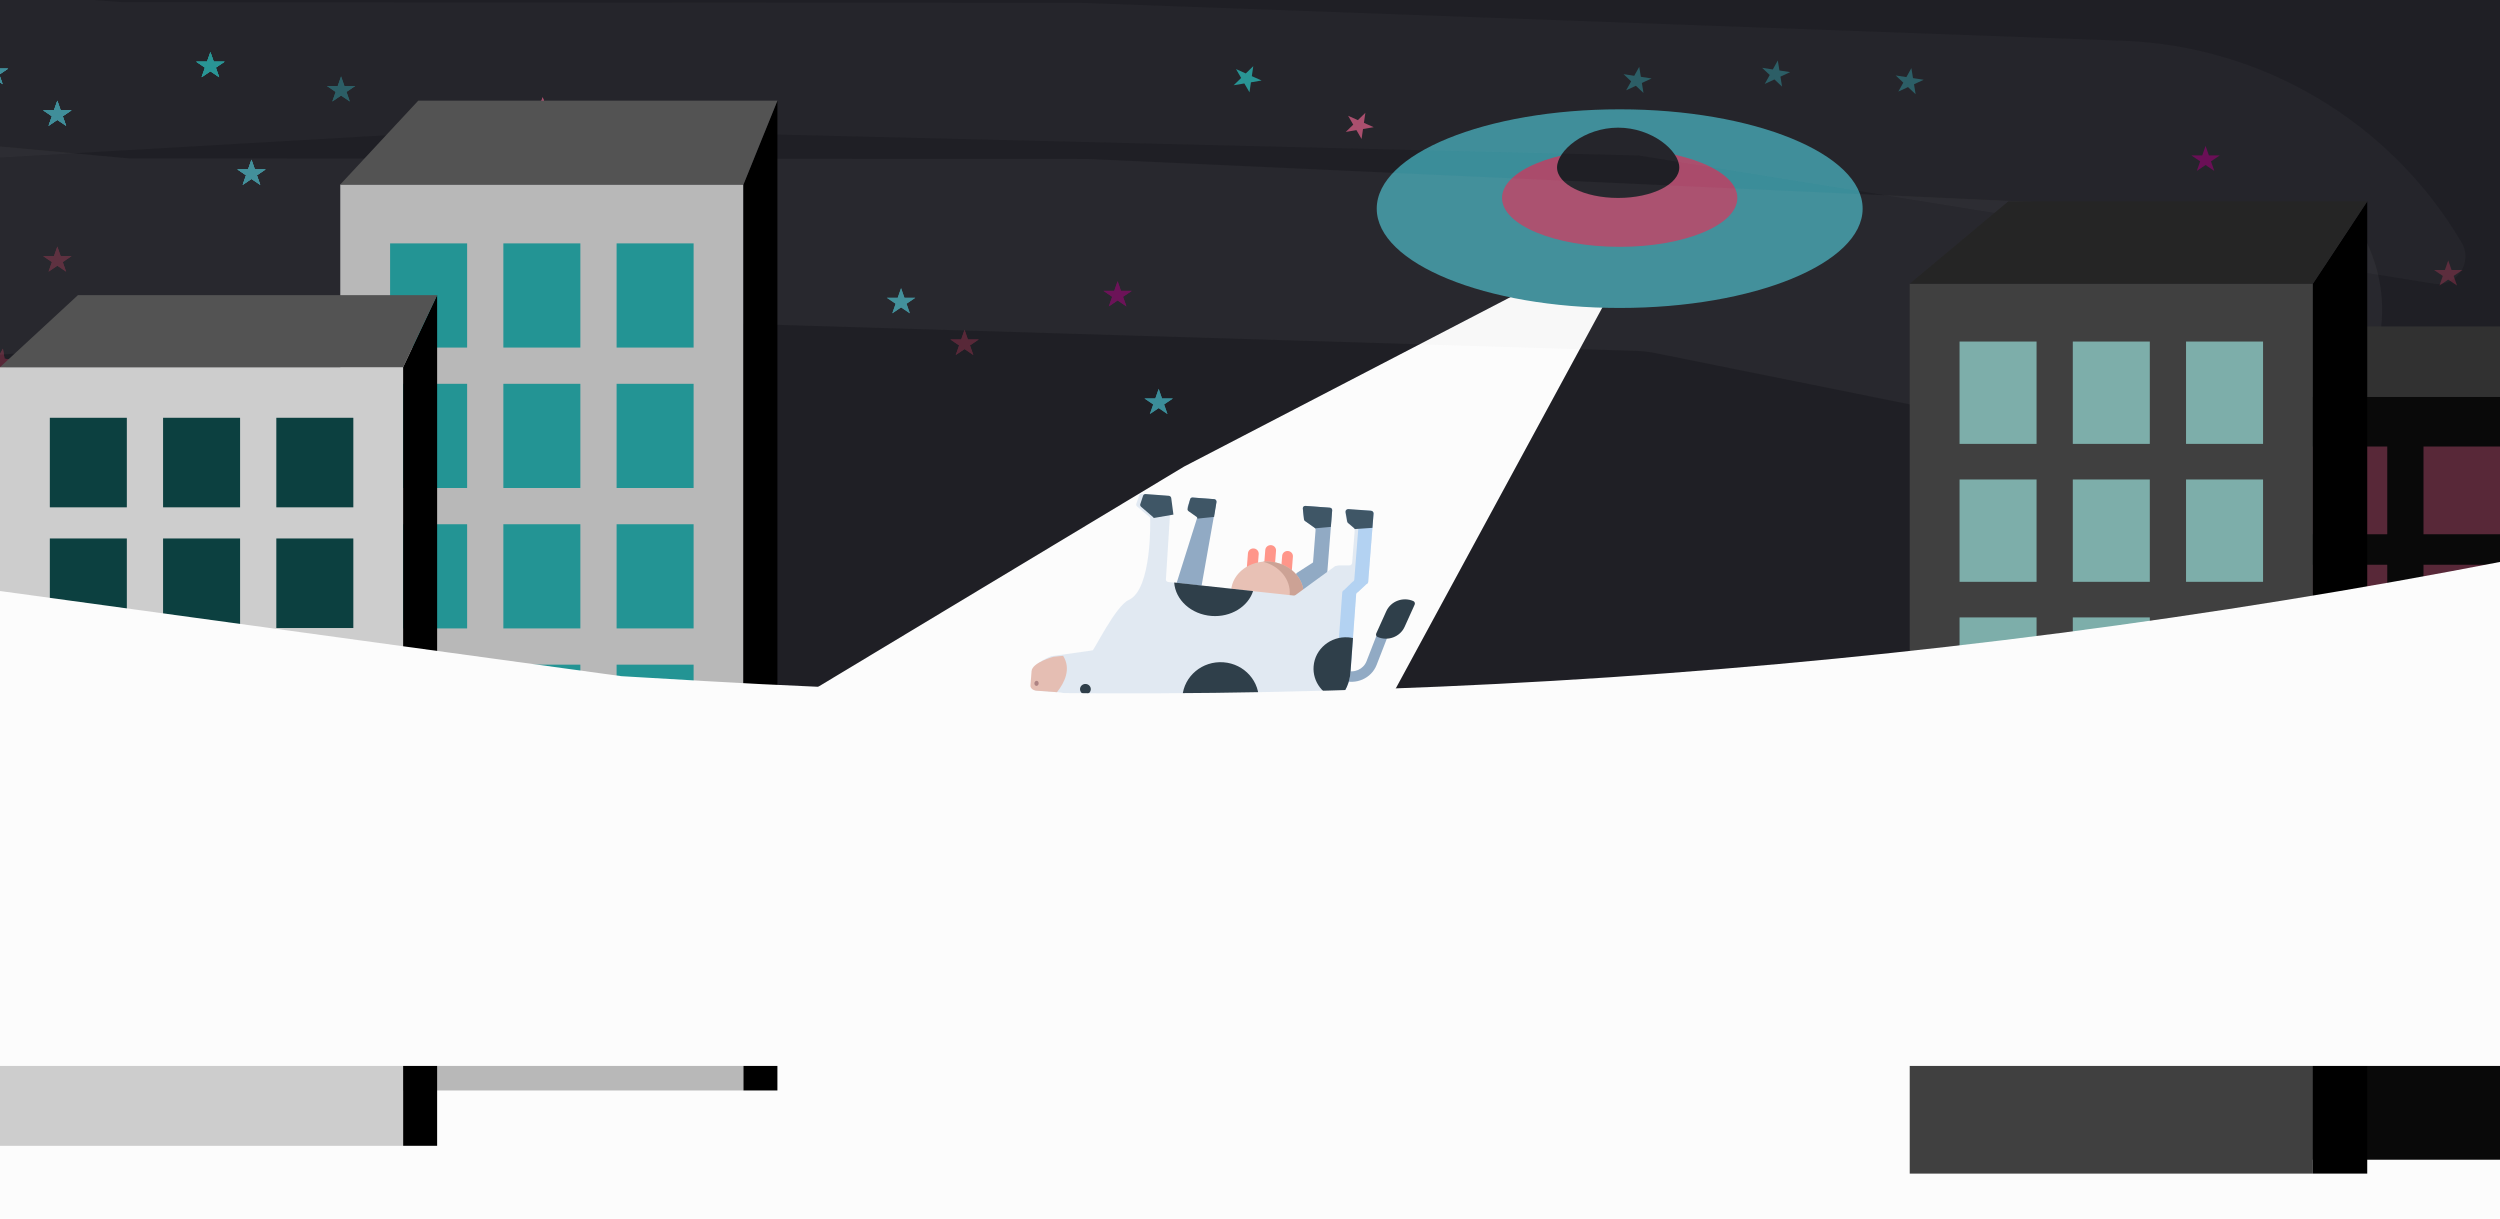 <svg width="720" height="351" viewBox="0 0 720 351" fill="none" xmlns="http://www.w3.org/2000/svg">
<g id="BlogHeaderMobile" clip-path="url(#clip0)">
<rect width="720" height="351" fill="#FCFCFC"/>
<rect id="background" x="-1277" width="1997" height="351" fill="url(#paint0_linear)"/>
<g id="Stars">
<path id="Star" d="M-1.768 17L-0.803 19.764H2.322L-0.206 21.472L0.76 24.236L-1.768 22.528L-4.296 24.236L-3.331 21.472L-5.859 19.764H-2.734L-1.768 17Z" fill="#3B8D99"/>
<path id="Star_2" d="M16.51 29L17.476 31.764H20.6L18.072 33.472L19.038 36.236L16.51 34.528L13.982 36.236L14.947 33.472L12.419 31.764H15.544L16.51 29Z" fill="#3B8D99"/>
<path id="Star_3" d="M60.594 15L61.559 17.764H64.684L62.156 19.472L63.122 22.236L60.594 20.528L58.066 22.236L59.032 19.472L56.504 17.764H59.628L60.594 15Z" fill="#239494"/>
<path id="Star_4" d="M98.227 22L99.192 24.764H102.317L99.789 26.472L100.755 29.236L98.227 27.528L95.699 29.236L96.664 26.472L94.136 24.764H97.261L98.227 22Z" fill="#265B63"/>
<path id="Star_5" d="M72.421 46L73.387 48.764H76.511L73.983 50.472L74.949 53.236L72.421 51.528L69.893 53.236L70.859 50.472L68.331 48.764H71.455L72.421 46Z" fill="#3B8D99"/>
<path id="Star_6" d="M-1.768 17L-0.803 19.764H2.322L-0.206 21.472L0.76 24.236L-1.768 22.528L-4.296 24.236L-3.331 21.472L-5.859 19.764H-2.734L-1.768 17Z" fill="#3B8D99"/>
<path id="Star_7" d="M16.51 29L17.476 31.764H20.6L18.072 33.472L19.038 36.236L16.51 34.528L13.982 36.236L14.947 33.472L12.419 31.764H15.544L16.51 29Z" fill="#3B8D99"/>
<path id="Star_8" d="M60.594 15L61.559 17.764H64.684L62.156 19.472L63.122 22.236L60.594 20.528L58.066 22.236L59.032 19.472L56.504 17.764H59.628L60.594 15Z" fill="#239494"/>
<path id="Star_9" d="M72.421 46L73.387 48.764H76.511L73.983 50.472L74.949 53.236L72.421 51.528L69.893 53.236L70.859 50.472L68.331 48.764H71.455L72.421 46Z" fill="#3B8D99"/>
<path id="Star_10" d="M259.509 83L260.474 85.764H263.599L261.071 87.472L262.037 90.236L259.509 88.528L256.981 90.236L257.946 87.472L255.419 85.764H258.543L259.509 83Z" fill="#3B8D99"/>
<path id="Star_11" d="M277.787 95L278.753 97.764H281.878L279.35 99.472L280.315 102.236L277.787 100.528L275.259 102.236L276.225 99.472L273.697 97.764H276.822L277.787 95Z" fill="#582838"/>
<path id="Star_12" d="M321.871 81L322.837 83.764H325.962L323.434 85.472L324.399 88.236L321.871 86.528L319.343 88.236L320.309 85.472L317.781 83.764H320.906L321.871 81Z" fill="#670852"/>
<path id="Star_13" d="M207.899 104L208.864 106.764H211.989L209.461 108.472L210.427 111.236L207.899 109.528L205.371 111.236L206.336 108.472L203.808 106.764H206.933L207.899 104Z" fill="#265B63"/>
<path id="Star_14" d="M333.698 112L334.664 114.764H337.789L335.261 116.472L336.226 119.236L333.698 117.528L331.17 119.236L332.136 116.472L329.608 114.764H332.733L333.698 112Z" fill="#3B8D99"/>
<path id="Star_15" d="M156.288 28L157.254 30.764H160.379L157.851 32.472L158.816 35.236L156.288 33.528L153.76 35.236L154.726 32.472L152.198 30.764H155.323L156.288 28Z" fill="#AA4B6B"/>
<path id="Star_16" d="M16.51 71L17.476 73.764H20.6L18.072 75.472L19.038 78.236L16.51 76.528L13.982 78.236L14.947 75.472L12.419 73.764H15.544L16.51 71Z" fill="#582838"/>
<path id="Star_17" d="M2.062 107.944L-0.133 105.876L-2.926 107.178L-1.489 104.597L-3.684 102.529L-0.601 103.002L0.836 100.422L1.304 103.295L4.387 103.769L1.594 105.071L2.062 107.944Z" fill="#582838"/>
</g>
<g id="Stars_2">
<path id="Star_18" d="M-1.768 17L-0.803 19.764H2.322L-0.206 21.472L0.76 24.236L-1.768 22.528L-4.296 24.236L-3.331 21.472L-5.859 19.764H-2.734L-1.768 17Z" fill="#3B8D99"/>
<path id="Star_19" d="M16.51 29L17.476 31.764H20.6L18.072 33.472L19.038 36.236L16.51 34.528L13.982 36.236L14.947 33.472L12.419 31.764H15.544L16.51 29Z" fill="#3B8D99"/>
<path id="Star_20" d="M60.594 15L61.559 17.764H64.684L62.156 19.472L63.122 22.236L60.594 20.528L58.066 22.236L59.032 19.472L56.504 17.764H59.628L60.594 15Z" fill="#239494"/>
<path id="Star_21" d="M98.227 22L99.192 24.764H102.317L99.789 26.472L100.755 29.236L98.227 27.528L95.699 29.236L96.664 26.472L94.136 24.764H97.261L98.227 22Z" fill="#265B63"/>
<path id="Star_22" d="M72.421 46L73.387 48.764H76.511L73.983 50.472L74.949 53.236L72.421 51.528L69.893 53.236L70.859 50.472L68.331 48.764H71.455L72.421 46Z" fill="#3B8D99"/>
<path id="Star_23" d="M-1.768 17L-0.803 19.764H2.322L-0.206 21.472L0.76 24.236L-1.768 22.528L-4.296 24.236L-3.331 21.472L-5.859 19.764H-2.734L-1.768 17Z" fill="#3B8D99"/>
<path id="Star_24" d="M16.51 29L17.476 31.764H20.6L18.072 33.472L19.038 36.236L16.51 34.528L13.982 36.236L14.947 33.472L12.419 31.764H15.544L16.51 29Z" fill="#3B8D99"/>
<path id="Star_25" d="M60.594 15L61.559 17.764H64.684L62.156 19.472L63.122 22.236L60.594 20.528L58.066 22.236L59.032 19.472L56.504 17.764H59.628L60.594 15Z" fill="#239494"/>
<path id="Star_26" d="M72.421 46L73.387 48.764H76.511L73.983 50.472L74.949 53.236L72.421 51.528L69.893 53.236L70.859 50.472L68.331 48.764H71.455L72.421 46Z" fill="#3B8D99"/>
<path id="Star_27" d="M259.509 83L260.474 85.764H263.599L261.071 87.472L262.037 90.236L259.509 88.528L256.981 90.236L257.946 87.472L255.419 85.764H258.543L259.509 83Z" fill="#3B8D99"/>
<path id="Star_28" d="M277.787 95L278.753 97.764H281.878L279.35 99.472L280.315 102.236L277.787 100.528L275.259 102.236L276.225 99.472L273.697 97.764H276.822L277.787 95Z" fill="#582838"/>
<path id="Star_29" d="M321.871 81L322.837 83.764H325.962L323.434 85.472L324.399 88.236L321.871 86.528L319.343 88.236L320.309 85.472L317.781 83.764H320.906L321.871 81Z" fill="#670852"/>
<path id="Star_30" d="M207.899 104L208.864 106.764H211.989L209.461 108.472L210.427 111.236L207.899 109.528L205.371 111.236L206.336 108.472L203.808 106.764H206.933L207.899 104Z" fill="#265B63"/>
<path id="Star_31" d="M333.698 112L334.664 114.764H337.789L335.261 116.472L336.226 119.236L333.698 117.528L331.17 119.236L332.136 116.472L329.608 114.764H332.733L333.698 112Z" fill="#3B8D99"/>
<path id="Star_32" d="M156.288 28L157.254 30.764H160.379L157.851 32.472L158.816 35.236L156.288 33.528L153.76 35.236L154.726 32.472L152.198 30.764H155.323L156.288 28Z" fill="#AA4B6B"/>
<path id="Star_33" d="M16.51 71L17.476 73.764H20.6L18.072 75.472L19.038 78.236L16.51 76.528L13.982 78.236L14.947 75.472L12.419 73.764H15.544L16.51 71Z" fill="#582838"/>
<path id="Star_34" d="M2.062 107.944L-0.133 105.876L-2.926 107.178L-1.489 104.597L-3.684 102.529L-0.601 103.002L0.836 100.422L1.304 103.295L4.387 103.769L1.594 105.071L2.062 107.944Z" fill="#582838"/>
<path id="Star_35" d="M635.202 42L636.168 44.764H639.293L636.765 46.472L637.73 49.236L635.202 47.528L632.674 49.236L633.64 46.472L631.112 44.764H634.237L635.202 42Z" fill="#670852"/>
<path id="Star_36" d="M705.092 75L706.057 77.764H709.182L706.654 79.472L707.62 82.236L705.092 80.528L702.564 82.236L703.529 79.472L701.002 77.764H704.126L705.092 75Z" fill="#582838"/>
<path id="Star_37" d="M355.969 19.894L358.786 21.152L360.943 19.05L360.527 21.93L363.343 23.188L360.269 23.71L359.853 26.59L358.369 24.032L355.295 24.554L357.453 22.452L355.969 19.894Z" fill="#239494"/>
<path id="Star_38" d="M388.248 33.337L391.065 34.595L393.222 32.492L392.806 35.373L395.622 36.631L392.548 37.153L392.132 40.033L390.649 37.475L387.575 37.997L389.732 35.895L388.248 33.337Z" fill="#AA4B6B"/>
<path id="Star_39" d="M515.682 67.427L513.488 65.359L510.694 66.661L512.131 64.08L509.936 62.012L513.019 62.486L514.456 59.905L514.925 62.778L518.008 63.252L515.214 64.554L515.682 67.427Z" fill="#3B8D99"/>
<path id="Star_40" d="M493.559 64.317L491.364 62.248L488.571 63.551L490.008 60.97L487.813 58.902L490.896 59.375L492.333 56.794L492.801 59.668L495.884 60.142L493.091 61.444L493.559 64.317Z" fill="#3B8D99"/>
<path id="Star_41" d="M551.703 27.145L549.508 25.077L546.715 26.379L548.152 23.798L545.957 21.73L549.04 22.203L550.477 19.623L550.945 22.496L554.028 22.97L551.235 24.272L551.703 27.145Z" fill="#265B63"/>
<path id="Star_42" d="M513.233 24.944L511.038 22.876L508.245 24.178L509.682 21.597L507.487 19.529L510.57 20.002L512.007 17.422L512.475 20.295L515.558 20.769L512.765 22.071L513.233 24.944Z" fill="#265B63"/>
<path id="Star_43" d="M435.386 72.42L433.191 70.352L430.397 71.654L431.834 69.073L429.639 67.005L432.722 67.478L434.159 64.898L434.628 67.771L437.711 68.245L434.917 69.547L435.386 72.42Z" fill="#3B8D99"/>
<path id="Star_44" d="M473.324 26.77L471.129 24.701L468.336 26.003L469.773 23.423L467.578 21.354L470.661 21.828L472.098 19.247L472.566 22.12L475.649 22.594L472.856 23.896L473.324 26.77Z" fill="#265B63"/>
</g>
<g id="Frame">
<g id="LightBeam" filter="url(#filter0_d)">
<path d="M169 233.898L341.013 130.373L474.109 61.27L364.927 262.601L270.385 256.119L169 233.898Z" fill="#FCFCFC"/>
</g>
<g id="cow" filter="url(#filter1_d)">
<g id="Group">
<path id="Vector" d="M361.077 153.955C361.933 154.018 362.573 154.741 362.508 155.571L362.205 159.426C362.14 160.255 361.393 160.875 360.538 160.812C359.683 160.749 359.043 160.026 359.108 159.196L359.411 155.341C359.476 154.512 360.222 153.892 361.077 153.955Z" fill="#FF968A"/>
<path id="Vector_2" d="M370.93 154.683C371.785 154.747 372.425 155.47 372.36 156.299L372.057 160.154C371.992 160.983 371.246 161.604 370.391 161.54C369.536 161.477 368.895 160.754 368.96 159.925L369.263 156.07C369.328 155.24 370.075 154.62 370.93 154.683Z" fill="#FF968A"/>
<path id="Vector_3" d="M366.067 153.001C366.923 153.064 367.563 153.787 367.498 154.616L367.195 158.471C367.13 159.301 366.384 159.921 365.529 159.858C364.674 159.794 364.033 159.071 364.098 158.242L364.401 154.387C364.466 153.558 365.212 152.937 366.067 153.001Z" fill="#FF968A"/>
</g>
<g id="Group_2">
<path id="Vector_4" d="M398.429 178.189C399.231 178.483 399.636 179.352 399.334 180.13L396.466 187.504C394.958 191.381 390.483 193.343 386.49 191.879C385.687 191.585 385.282 190.716 385.584 189.938C385.887 189.16 386.783 188.768 387.585 189.062C389.976 189.939 392.656 188.762 393.56 186.438L396.428 179.065C396.731 178.287 397.626 177.895 398.429 178.189Z" fill="#91AAC4"/>
<path id="Vector_5" d="M342.071 141.922L342.776 139.705C342.86 139.441 343.144 139.268 343.456 139.291L349.679 139.752C350.108 139.784 350.416 140.136 350.346 140.51L349.718 144.044L345.772 166.287L337.296 168.89L344.945 144.612C344.967 144.542 344.974 144.471 344.965 144.401C344.947 144.228 344.842 144.069 344.674 143.967L342.342 142.571C342.103 142.427 341.994 142.166 342.071 141.922Z" fill="#91AAC4"/>
</g>
<path id="Vector_6" d="M342.03 142.448L342.77 139.794C342.858 139.479 343.145 139.268 343.456 139.291L349.68 139.752C350.108 139.784 350.412 140.198 350.336 140.646L349.654 144.87L344.89 145.362C344.875 145.157 344.772 144.968 344.605 144.849L342.292 143.217C342.055 143.05 341.949 142.74 342.03 142.448Z" fill="#3F5666"/>
<path id="Vector_7" d="M378.152 157.984L378.889 148.603C378.902 148.444 378.859 148.287 378.768 148.16C378.723 148.094 378.666 148.037 378.598 147.989L375.838 146.036C375.675 145.919 375.569 145.741 375.548 145.546L375.218 142.466C375.171 142.033 375.539 141.667 375.983 141.7L383.006 142.22C383.4 142.249 383.695 142.583 383.665 142.966L382.167 162.033L375.983 168.253L365.05 169.912L373.537 160.972L378.152 157.984Z" fill="#91AAC4"/>
<path id="Vector_8" d="M375.983 141.7L383.005 142.22C383.4 142.249 383.695 142.583 383.665 142.966L383.289 147.742L378.767 148.16C378.722 148.094 378.666 148.037 378.598 147.989L375.838 146.036C375.675 145.919 375.569 145.741 375.548 145.546L375.217 142.466C375.171 142.034 375.539 141.667 375.983 141.7Z" fill="#3F5666"/>
<path id="Vector_9" d="M365.695 157.746C359.938 157.319 354.953 161.028 354.56 166.028C354.167 171.029 358.516 175.428 364.272 175.855C370.029 176.281 375.015 172.573 375.408 167.572C375.801 162.572 371.452 158.172 365.695 157.746Z" fill="#E8C1B5"/>
<path id="Vector_10" d="M371.429 167.277C371.083 171.687 367.165 175.09 362.296 175.541C362.931 175.696 363.591 175.804 364.271 175.854C370.028 176.281 375.013 172.572 375.406 167.572C375.799 162.571 371.451 158.172 365.694 157.745C365.014 157.695 364.345 157.704 363.693 157.764C368.434 158.927 371.776 162.867 371.429 167.277Z" fill="#CCA295"/>
<path id="Vector_11" d="M297.326 193.428L297.654 189.249C297.851 186.739 302.795 184.986 302.795 184.986L305.016 184.671L314.631 183.308C314.631 183.308 314.648 183.303 314.678 183.295L314.68 183.295C315.147 183.167 321.364 170.439 325.059 168.8C331.879 165.774 331.259 145.347 331.259 145.347C331.255 145.263 331.234 145.178 331.2 145.103C331.157 145.009 331.096 144.926 331.017 144.858L327.465 141.838C327.249 141.655 327.168 141.369 327.256 141.105L328.067 138.686C328.172 138.379 328.479 138.181 328.817 138.206L335.583 138.707C335.953 138.734 336.259 139.002 336.318 139.355L336.963 144.131L335.776 162.973C335.834 163.315 336.125 163.581 336.486 163.615L337.215 163.696L360.329 166.192L372.559 167.515C372.771 167.537 372.984 167.48 373.148 167.351L378.537 163.399L384.537 159.03C385.537 158.832 385.537 158.832 385.537 158.832L388.552 158.832C388.995 158.865 389.383 158.549 389.416 158.125L390.155 148.729C390.164 148.604 390.14 148.48 390.09 148.368C390.043 148.264 389.973 148.166 389.882 148.091L388.126 146.62C387.987 146.503 387.892 146.343 387.861 146.171L387.38 143.501C387.292 143.007 387.711 142.567 388.234 142.606L394.837 143.095C395.28 143.128 395.612 143.496 395.579 143.919L394.035 163.57C394.011 163.868 393.812 164.125 393.52 164.23L391.036 166.522C390.744 166.629 390.542 166.886 390.519 167.182L389.605 179.752L388.888 189.61C388.669 192.612 387.388 195.307 385.411 197.371C382.813 200.087 379.018 201.72 374.872 201.542L361.537 200.605L339.778 199.072L334.994 198.736L313.358 200.066C311.968 199.963 310.68 199.334 309.776 198.321L308.729 197.149C307.824 196.138 306.534 195.51 305.146 195.408L298.674 194.928C297.869 194.869 297.265 194.196 297.326 193.428Z" fill="#E1E9F2"/>
<path id="Vector_12" d="M390.041 162.879C390.016 163.187 389.818 163.455 389.532 163.565L387.079 165.949C386.791 166.061 386.593 166.327 386.569 166.635L385.617 179.656L384.871 189.869C384.644 192.981 383.373 195.775 381.42 197.921C379.919 199.573 378.014 200.838 375.878 201.574C379.666 201.532 383.109 199.933 385.513 197.378C387.459 195.311 388.722 192.616 388.941 189.613L389.659 179.755L390.575 167.187C390.598 166.89 390.796 166.633 391.084 166.527L393.529 164.231C393.815 164.126 394.013 163.867 394.036 163.57L395.58 143.92C395.613 143.497 395.287 143.129 394.852 143.096L391.614 142.856L390.041 162.879Z" fill="#B3D2F2"/>
<g id="Group_3">
<path id="Vector_13" d="M388.359 142.617L394.852 143.097C395.289 143.13 395.614 143.499 395.58 143.923L395.258 148.02L390.176 148.374C390.132 148.27 390.062 148.174 389.972 148.098L388.247 146.629C388.111 146.513 388.018 146.353 387.988 146.182L387.519 143.511C387.434 143.019 387.845 142.578 388.359 142.617Z" fill="#3F5666"/>
<path id="Vector_14" d="M328.404 141.192L329.206 138.771C329.307 138.465 329.61 138.266 329.942 138.29L336.595 138.783C336.959 138.81 337.26 139.076 337.316 139.429L337.946 144.204L332.278 145.183C332.237 145.089 332.175 145.006 332.096 144.937L328.608 141.923C328.397 141.74 328.317 141.454 328.404 141.192Z" fill="#3F5666"/>
</g>
<path id="Vector_15" d="M340.531 196.596C340.994 190.702 346.29 186.288 352.359 186.738C358.431 187.187 362.976 192.33 362.513 198.224C362.447 199.063 362.284 199.871 362.033 200.641L340.641 199.136C340.503 198.314 340.462 197.464 340.531 196.596Z" fill="#2F3F4A"/>
<path id="Vector_16" d="M296.77 193.402L297.095 189.269C297.29 186.787 303.415 185.144 303.415 185.144L306.177 184.874C308.564 188.647 306.584 192.616 304.41 195.353L298.48 194.914C297.477 194.84 296.71 194.162 296.77 193.402Z" fill="#E5BEB3"/>
<g id="Group_4">
<path id="Vector_17" d="M378.319 187.883C378.711 182.906 383.183 179.178 388.306 179.558C388.768 179.592 389.22 179.659 389.658 179.755L388.94 189.614C388.721 192.617 387.458 195.311 385.511 197.378C381.096 196.396 377.964 192.401 378.319 187.883Z" fill="#2F3F4A"/>
<path id="Vector_18" d="M338.166 163.766L360.89 166.234C359.426 170.722 354.509 173.808 348.945 173.396C343.067 172.961 338.514 168.776 338.166 163.766Z" fill="#2F3F4A"/>
<path id="Vector_19" d="M312.717 192.983C311.861 192.92 311.115 193.541 311.05 194.37C310.985 195.199 311.626 195.922 312.481 195.985C313.336 196.049 314.082 195.428 314.147 194.599C314.212 193.77 313.572 193.047 312.717 192.983Z" fill="#2F3F4A"/>
<path id="Vector_20" d="M298.577 192.073C298.237 192.048 297.936 192.355 297.904 192.759C297.872 193.163 298.122 193.511 298.462 193.536C298.802 193.561 299.103 193.254 299.135 192.85C299.166 192.446 298.917 192.098 298.577 192.073Z" fill="#582838" fill-opacity="0.39"/>
</g>
<path id="Vector_21" d="M314.432 199.08C315.082 200.3 316.779 203.068 319.52 204.669C319.993 204.946 320.603 204.658 320.662 204.125C320.882 202.151 321.18 197.877 320.015 195.448C319.809 195.018 319.24 194.895 318.86 195.193C318.008 195.862 316.436 197.05 314.696 198.131C314.368 198.334 314.254 198.745 314.432 199.08Z" fill="#E1E9F2"/>
<path id="Vector_22" d="M315.919 199.393C316.267 200.049 317.179 201.536 318.652 202.396C318.906 202.545 319.234 202.39 319.266 202.104C319.384 201.043 319.544 198.747 318.918 197.441C318.808 197.21 318.502 197.144 318.298 197.304C317.84 197.664 316.995 198.302 316.06 198.883C315.884 198.992 315.823 199.213 315.919 199.393Z" fill="#91AAC4"/>
<path id="Vector_23" d="M399.247 172.037L396.36 178.429C396.181 178.825 396.367 179.287 396.775 179.46C399.755 180.729 403.23 179.411 404.537 176.517L407.424 170.124C407.603 169.728 407.417 169.267 407.01 169.094C404.03 167.825 400.554 169.143 399.247 172.037Z" fill="#2F3F4A"/>
</g>
<g id="SpaceShip">
<ellipse id="Ellipse" cx="466.47" cy="60.088" rx="69.971" ry="28.604" fill="#3B8D99"/>
<g id="Ellipse 2.1" filter="url(#filter2_d)">
<ellipse cx="466.471" cy="53.487" rx="33.885" ry="14.082" fill="#AA4B6B"/>
</g>
<path id="Ellipse 3.1" d="M483.633 48.236C483.633 53.08 475.752 57.008 466.03 57.008C456.309 57.008 448.428 53.08 448.428 48.236C448.428 43.391 456.309 36.765 466.03 36.765C475.752 36.765 483.633 43.391 483.633 48.236Z" fill="#1F1F25"/>
</g>
</g>
<g id="Fog" opacity="0.06" filter="url(#filter3_d)">
<path d="M-1275.27 171.313L-1064.79 140.014C-1037.27 135.922 -1009.43 134.431 -981.639 135.561L-783.8 143.6L-546.634 172.206L-413.731 183.38C-403.431 184.246 -393.071 184.136 -382.791 183.052L-106.268 153.89L149.203 135.3L471.095 145.055C473.011 145.113 474.92 145.332 476.799 145.711L632.289 177.033C668.281 184.283 697.247 147.557 681.81 114.245C679.575 109.421 674.84 106.243 669.529 106.001L313.229 89.791L37.102 89.628L-108.529 76.11C-166.198 70.757 -224.262 71.299 -281.821 77.726L-363.71 86.87L-532.162 105.679L-799.023 64.651C-843.221 57.856 -888.029 55.917 -932.649 58.87L-1063.78 67.547L-1275.17 88.853L-1275.27 171.313Z" fill="#B8B8B8"/>
</g>
<g id="Fog2" opacity="0.04" filter="url(#filter4_d)">
<path d="M-1238.55 104.537L-1058.19 83.328C-1036.25 80.749 -1014.15 79.813 -992.067 80.531L-785.651 87.238L-548.521 109.991L-412.461 119.101C-404.271 119.649 -396.051 119.582 -387.87 118.9L-108.242 95.572L147.176 80.89L471.89 88.78L700.835 125.695C707.467 126.764 712.341 119.62 708.928 113.835C688.436 79.105 651.66 57.208 611.361 55.743L311.159 44.831L35.084 44.632L-128.315 32.557C-174.188 29.167 -220.26 29.498 -266.08 33.545L-365.654 42.342L-440.23 48.931C-502.617 54.442 -565.411 53.39 -627.579 45.791L-810.466 23.436C-848.334 18.808 -886.534 17.481 -924.633 19.472L-1065.6 26.837L-1249.3 41.351C-1264.66 42.564 -1276.5 55.38 -1276.5 70.785C-1276.5 91.127 -1258.75 106.913 -1238.55 104.537Z" fill="#B8B8B8"/>
</g>
<g id="BuildingMiddle">
<rect id="Front" x="651" y="114.32" width="116.109" height="219.68" fill="#090909"/>
<g id="Windows">
<rect id="Rectangle 2.6" x="665.351" y="196.7" width="22.178" height="25.263" fill="#582838"/>
<rect id="Rectangle 2.7" x="697.966" y="196.7" width="22.178" height="25.263" fill="#582838"/>
<rect id="Rectangle 2.9" x="665.351" y="230.75" width="22.178" height="25.263" fill="#582838"/>
<rect id="Rectangle 2.10" x="697.966" y="230.75" width="22.178" height="25.263" fill="#582838"/>
<rect id="Rectangle 2" x="665.351" y="128.6" width="22.178" height="25.263" fill="#582838"/>
<rect id="Rectangle 2.1" x="697.966" y="128.599" width="22.178" height="25.263" fill="#582838"/>
<rect id="Rectangle 2.3" x="665.351" y="162.649" width="22.178" height="25.263" fill="#582838"/>
<rect id="Rectangle 2.4" x="697.966" y="162.649" width="22.178" height="25.263" fill="#582838"/>
</g>
<path id="Top" d="M673.446 94.001H776.893L767.109 114.321H651L673.446 94.001Z" fill="#313131"/>
</g>
<g id="BuildingMiddle_2">
<rect id="Front_2" x="98" y="53.135" width="116.109" height="260.918" fill="#B8B8B8"/>
<g id="Windows_2">
<rect id="Rectangle 2.6_2" x="112.351" y="150.979" width="22.178" height="30.006" fill="#239494"/>
<rect id="Rectangle 2.7_2" x="144.966" y="150.979" width="22.178" height="30.006" fill="#239494"/>
<rect id="Rectangle 2.8" x="177.58" y="150.979" width="22.178" height="30.006" fill="#239494"/>
<rect id="Rectangle 2.9_2" x="112.351" y="191.422" width="22.178" height="30.006" fill="#239494"/>
<rect id="Rectangle 2.10_2" x="144.966" y="191.422" width="22.178" height="30.006" fill="#239494"/>
<rect id="Rectangle 2.11" x="177.58" y="191.422" width="22.178" height="30.006" fill="#239494"/>
<rect id="Rectangle 2_2" x="112.352" y="70.095" width="22.178" height="30.006" fill="#239494"/>
<rect id="Rectangle 2.1_2" x="144.966" y="70.094" width="22.178" height="30.006" fill="#239494"/>
<rect id="Rectangle 2.2" x="177.58" y="70.094" width="22.178" height="30.006" fill="#239494"/>
<rect id="Rectangle 2.3_2" x="112.351" y="110.537" width="22.178" height="30.006" fill="#239494"/>
<rect id="Rectangle 2.4_2" x="144.966" y="110.537" width="22.178" height="30.006" fill="#239494"/>
<rect id="Rectangle 2.5" x="177.58" y="110.537" width="22.178" height="30.006" fill="#239494"/>
</g>
<path id="Side" d="M214.108 53.135L223.893 29V314.053H214.108V53.135Z" fill="black"/>
<path id="Top_2" d="M120.446 29.001H223.893L214.109 53.136H98L120.446 29.001Z" fill="#535353"/>
</g>
<g id="BuildingBack">
<rect id="Rectangle" x="550" y="81.707" width="116.109" height="256.293" fill="#404040"/>
<g id="Windows_3">
<rect id="Rectangle 2.6_3" x="564.351" y="177.817" width="22.178" height="29.474" fill="#7DAEAA"/>
<rect id="Rectangle 2.7_3" x="596.965" y="177.817" width="22.178" height="29.474" fill="#7DAEAA"/>
<rect id="Rectangle 2.8_2" x="629.58" y="177.817" width="22.178" height="29.474" fill="#7DAEAA"/>
<rect id="Rectangle 2.9_3" x="564.351" y="217.542" width="22.178" height="29.474" fill="#7DAEAA"/>
<rect id="Rectangle 2.10_3" x="596.965" y="217.542" width="22.178" height="29.474" fill="#7DAEAA"/>
<rect id="Rectangle 2.11_2" x="629.58" y="217.542" width="22.178" height="29.474" fill="#7DAEAA"/>
<rect id="Rectangle 2_3" x="564.351" y="98.366" width="22.178" height="29.474" fill="#7DAEAA"/>
<rect id="Rectangle 2.1_3" x="596.965" y="98.366" width="22.178" height="29.474" fill="#7DAEAA"/>
<rect id="Rectangle 2.2_2" x="629.58" y="98.366" width="22.178" height="29.474" fill="#7DAEAA"/>
<rect id="Rectangle 2.3_3" x="564.351" y="138.091" width="22.178" height="29.474" fill="#7DAEAA"/>
<rect id="Rectangle 2.4_3" x="596.965" y="138.091" width="22.178" height="29.474" fill="#7DAEAA"/>
<rect id="Rectangle 2.5_2" x="629.58" y="138.091" width="22.178" height="29.474" fill="#7DAEAA"/>
</g>
<path id="Side_2" d="M666.108 81.707L681.764 58V338H666.108V81.707Z" fill="black"/>
<path id="Top_3" d="M578.375 58H681.764L666.109 81.707H550L578.375 58Z" fill="#252525"/>
</g>
<g id="BuildingMiddle_3">
<rect id="Front_3" y="105.744" width="116.109" height="224.256" fill="#CDCDCD"/>
<g id="Windows_4">
<rect id="Rectangle 2.6_4" x="14.351" y="189.84" width="22.178" height="25.79" fill="#0C4040"/>
<rect id="Rectangle 2.7_4" x="46.966" y="189.84" width="22.178" height="25.79" fill="#0C4040"/>
<rect id="Rectangle 2.8_3" x="79.58" y="189.84" width="22.178" height="25.79" fill="#0C4040"/>
<rect id="Rectangle 2.9_4" x="14.351" y="224.6" width="22.178" height="25.79" fill="#0C4040"/>
<rect id="Rectangle 2.10_4" x="46.966" y="224.6" width="22.178" height="25.79" fill="#0C4040"/>
<rect id="Rectangle 2.11_3" x="79.58" y="224.6" width="22.178" height="25.79" fill="#0C4040"/>
<rect id="Rectangle 2_4" x="14.351" y="120.321" width="22.178" height="25.79" fill="#0C4040"/>
<rect id="Rectangle 2.1_4" x="46.966" y="120.32" width="22.178" height="25.79" fill="#0C4040"/>
<rect id="Rectangle 2.2_3" x="79.58" y="120.32" width="22.178" height="25.79" fill="#0C4040"/>
<rect id="Rectangle 2.3_4" x="14.351" y="155.08" width="22.178" height="25.79" fill="#0C4040"/>
<rect id="Rectangle 2.4_4" x="46.966" y="155.08" width="22.178" height="25.79" fill="#0C4040"/>
<rect id="Rectangle 2.5_3" x="79.58" y="155.08" width="22.178" height="25.79" fill="#0C4040"/>
</g>
<path id="Side_3" d="M116.108 105.744L125.893 85V330H116.108V105.744Z" fill="black"/>
<path id="Top_4" d="M22.446 85.001H125.893L116.109 105.745H0L22.446 85.001Z" fill="#535353"/>
</g>
<g id="MountainsFG" filter="url(#filter5_d)">
<path d="M722 351V205.469C551.168 238.653 376.852 250.307 203.122 240.159L178.957 238.747L-85.808 202.461L-85.814 202.46C-106.212 200.263 -116.412 199.164 -126.269 198.226C-226.528 188.689 -327.467 188.718 -427.721 198.311C-437.578 199.254 -447.448 200.323 -467.188 202.461L-467.19 202.461L-737.961 238.747L-769.921 240.569C-942.093 250.385 -1114.49 225.712 -1277 168V351H722Z" fill="#FCFCFC"/>
</g>
</g>
<defs>
<filter id="filter0_d" x="129" y="25.27" width="385.109" height="281.331" filterUnits="userSpaceOnUse" color-interpolation-filters="sRGB">
<feFlood flood-opacity="0" result="BackgroundImageFix"/>
<feColorMatrix in="SourceAlpha" type="matrix" values="0 0 0 0 0 0 0 0 0 0 0 0 0 0 0 0 0 0 127 0"/>
<feOffset dy="4"/>
<feGaussianBlur stdDeviation="20"/>
<feColorMatrix type="matrix" values="0 0 0 0 1 0 0 0 0 1 0 0 0 0 1 0 0 0 0.5 0"/>
<feBlend mode="normal" in2="BackgroundImageFix" result="effect1_dropShadow"/>
<feBlend mode="normal" in="SourceGraphic" in2="effect1_dropShadow" result="shape"/>
</filter>
<filter id="filter1_d" x="286.5" y="127.484" width="131.073" height="95.363" filterUnits="userSpaceOnUse" color-interpolation-filters="sRGB">
<feFlood flood-opacity="0" result="BackgroundImageFix"/>
<feColorMatrix in="SourceAlpha" type="matrix" values="0 0 0 0 0 0 0 0 0 0 0 0 0 0 0 0 0 0 127 0"/>
<feOffset dy="4"/>
<feGaussianBlur stdDeviation="2"/>
<feColorMatrix type="matrix" values="0 0 0 0 1 0 0 0 0 1 0 0 0 0 1 0 0 0 0.7 0"/>
<feBlend mode="normal" in2="BackgroundImageFix" result="effect1_dropShadow"/>
<feBlend mode="normal" in="SourceGraphic" in2="effect1_dropShadow" result="shape"/>
</filter>
<filter id="filter2_d" x="429.065" y="39.405" width="74.811" height="35.205" filterUnits="userSpaceOnUse" color-interpolation-filters="sRGB">
<feFlood flood-opacity="0" result="BackgroundImageFix"/>
<feColorMatrix in="SourceAlpha" type="matrix" values="0 0 0 0 0 0 0 0 0 0 0 0 0 0 0 0 0 0 127 0"/>
<feOffset dy="3.521"/>
<feGaussianBlur stdDeviation="1.76"/>
<feColorMatrix type="matrix" values="0 0 0 0 0.808 0 0 0 0 0.175 0 0 0 0 0.388 0 0 0 1 0"/>
<feBlend mode="normal" in2="BackgroundImageFix" result="effect1_dropShadow"/>
<feBlend mode="normal" in="SourceGraphic" in2="effect1_dropShadow" result="shape"/>
</filter>
<filter id="filter3_d" x="-1292.88" y="-4.547" width="1996.63" height="189.834" filterUnits="userSpaceOnUse" color-interpolation-filters="sRGB">
<feFlood flood-opacity="0" result="BackgroundImageFix"/>
<feColorMatrix in="SourceAlpha" type="matrix" values="0 0 0 0 0 0 0 0 0 0 0 0 0 0 0 0 0 0 127 0"/>
<feOffset dy="-44.007"/>
<feGaussianBlur stdDeviation="8.801"/>
<feColorMatrix type="matrix" values="0 0 0 0 0 0 0 0 0 0 0 0 0 0 0 0 0 0 0.6 0"/>
<feBlend mode="normal" in2="BackgroundImageFix" result="effect1_dropShadow"/>
<feBlend mode="normal" in="SourceGraphic" in2="effect1_dropShadow" result="shape"/>
</filter>
<filter id="filter4_d" x="-1294.17" y="-43.508" width="2021.94" height="169.319" filterUnits="userSpaceOnUse" color-interpolation-filters="sRGB">
<feFlood flood-opacity="0" result="BackgroundImageFix"/>
<feColorMatrix in="SourceAlpha" type="matrix" values="0 0 0 0 0 0 0 0 0 0 0 0 0 0 0 0 0 0 127 0"/>
<feOffset dy="-44.007"/>
<feGaussianBlur stdDeviation="8.801"/>
<feColorMatrix type="matrix" values="0 0 0 0 0 0 0 0 0 0 0 0 0 0 0 0 0 0 0.6 0"/>
<feBlend mode="normal" in2="BackgroundImageFix" result="effect1_dropShadow"/>
<feBlend mode="normal" in="SourceGraphic" in2="effect1_dropShadow" result="shape"/>
</filter>
<filter id="filter5_d" x="-1294.6" y="106.391" width="2034.21" height="244.609" filterUnits="userSpaceOnUse" color-interpolation-filters="sRGB">
<feFlood flood-opacity="0" result="BackgroundImageFix"/>
<feColorMatrix in="SourceAlpha" type="matrix" values="0 0 0 0 0 0 0 0 0 0 0 0 0 0 0 0 0 0 127 0"/>
<feOffset dy="-44.007"/>
<feGaussianBlur stdDeviation="8.801"/>
<feColorMatrix type="matrix" values="0 0 0 0 0 0 0 0 0 0 0 0 0 0 0 0 0 0 0.6 0"/>
<feBlend mode="normal" in2="BackgroundImageFix" result="effect1_dropShadow"/>
<feBlend mode="normal" in="SourceGraphic" in2="effect1_dropShadow" result="shape"/>
</filter>
<linearGradient id="paint0_linear" x1="-278.5" y1="0" x2="-278.5" y2="351" gradientUnits="userSpaceOnUse">
<stop offset="0.792" stop-color="#1F1F25"/>
<stop offset="0.792" stop-color="#FCFCFC"/>
</linearGradient>
<clipPath id="clip0">
<rect width="720" height="351" fill="white"/>
</clipPath>
</defs>
</svg>
